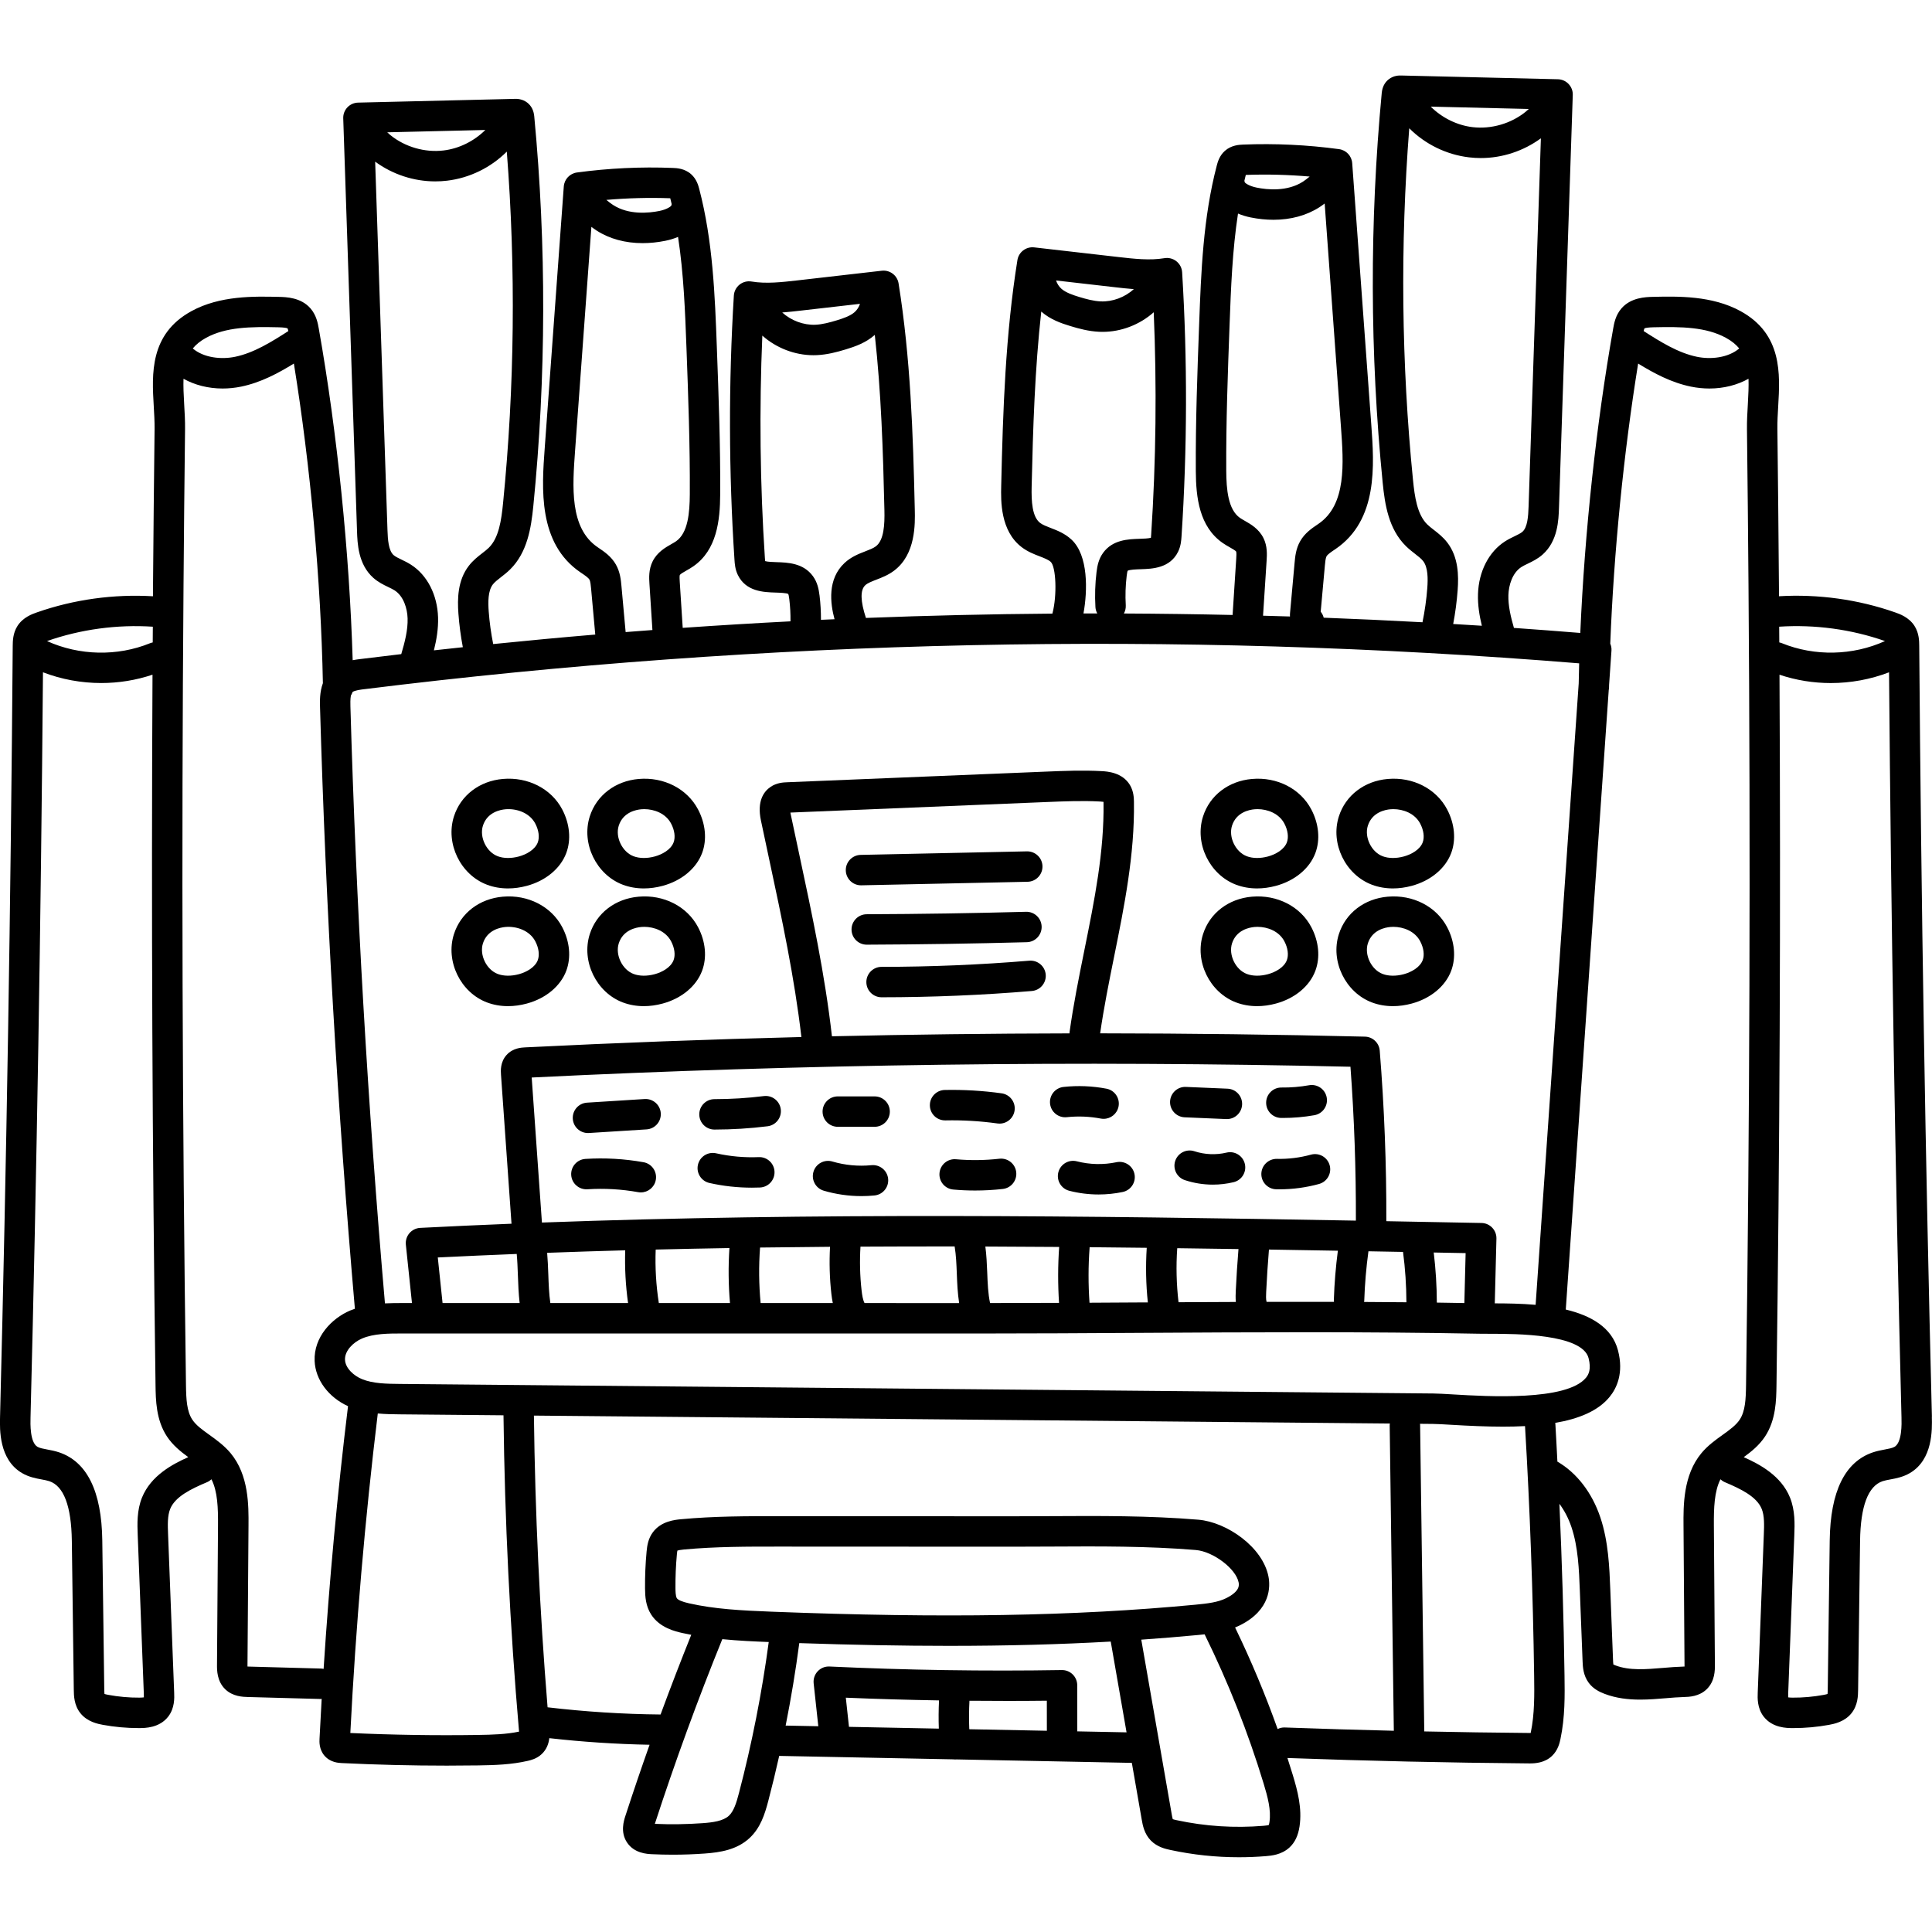 <svg height="512pt" viewBox="0 -20 512.002 512" width="512pt" xmlns="http://www.w3.org/2000/svg"><path d="m228.258 214.617 44.066-.938c2.227-.047 3.992-1.891 3.945-4.117s-1.895-3.98-4.117-3.945l-44.066.938c-2.223.047-3.992 1.891-3.941 4.117.047 2.195 1.84 3.945 4.027 3.945zm0 0"/><path d="m229.715 230.348c14.066-.055 28.336-.277 42.41-.656 2.227-.059 3.98-1.914 3.922-4.137-.059-2.227-1.906-3.98-4.137-3.922-14.016.379-28.223.598-42.227.652-2.227.008-4.023 1.82-4.016 4.047.008 2.219 1.809 4.016 4.031 4.016zm0 0"/><path d="m272.773 234.594c-12.961 1.078-26.133 1.629-39.148 1.633-2.227 0-4.031 1.805-4.031 4.031 0 2.227 1.805 4.031 4.031 4.031 13.242-.004 26.637-.562 39.82-1.664 2.219-.184 3.867-2.133 3.684-4.352-.188-2.215-2.137-3.863-4.355-3.68zm0 0"/><path d="m129.082 214.469c1.73.648 3.602.973 5.543.973 1.625 0 3.301-.227 4.992-.684 5.012-1.352 8.922-4.602 10.449-8.688 1.324-3.531.934-7.746-1.07-11.559-2.883-5.492-9.066-8.66-15.738-8.082-6.207.543-11.168 4.344-12.957 9.922-2.297 7.176 1.723 15.473 8.781 18.117zm-1.102-15.656c1.141-3.555 4.559-4.223 5.977-4.348 2.812-.25 6.344.836 7.902 3.797.922 1.758 1.168 3.621.66 4.98-.734 1.953-3.066 3.211-5.004 3.734-2.047.551-4.035.531-5.605-.059-2.996-1.121-4.902-5.062-3.93-8.105zm0 0"/><path d="m165.074 214.469c1.734.648 3.602.973 5.547.973 1.625 0 3.301-.227 4.992-.684 5.012-1.352 8.918-4.602 10.449-8.684 1.324-3.535.934-7.746-1.07-11.562-2.887-5.488-9.066-8.66-15.742-8.078-6.203.539-11.168 4.34-12.953 9.918-2.297 7.176 1.723 15.473 8.777 18.117zm-1.098-15.656c1.137-3.555 4.559-4.223 5.977-4.348.254-.023.516-.035.777-.035 2.656 0 5.707 1.137 7.121 3.832.926 1.758 1.172 3.621.66 4.98-.73 1.953-3.062 3.207-5.004 3.734-2.043.551-4.035.531-5.602-.059-2.996-1.121-4.906-5.059-3.93-8.105zm0 0"/><path d="m133.258 217.629c-6.207.539-11.168 4.34-12.957 9.922-2.297 7.172 1.723 15.469 8.777 18.113 1.734.648 3.602.977 5.547.977 1.625 0 3.301-.23 4.992-.688 5.016-1.352 8.922-4.602 10.453-8.684 1.32-3.531.93-7.746-1.074-11.562-2.883-5.488-9.059-8.664-15.738-8.078zm9.262 16.812c-.73 1.953-3.066 3.207-5.004 3.73-2.043.551-4.035.531-5.605-.059-2.996-1.121-4.902-5.059-3.93-8.105 1.141-3.555 4.559-4.223 5.977-4.348 2.805-.246 6.344.832 7.902 3.797.922 1.758 1.168 3.621.66 4.984zm0 0"/><path d="m169.25 217.629c-6.203.539-11.164 4.34-12.953 9.922-2.297 7.172 1.723 15.469 8.777 18.113 1.734.648 3.602.977 5.547.977 1.625 0 3.301-.23 4.992-.688 5.012-1.352 8.922-4.598 10.449-8.684 1.324-3.531.934-7.746-1.07-11.562-2.887-5.488-9.066-8.664-15.742-8.078zm9.262 16.812c-.73 1.953-3.062 3.207-5.004 3.73-2.043.551-4.035.531-5.602-.059-2.996-1.121-4.902-5.059-3.93-8.105 1.137-3.555 4.559-4.223 5.977-4.348.254-.023.516-.035.781-.035 2.652 0 5.703 1.141 7.117 3.832.926 1.758 1.172 3.621.66 4.984zm0 0"/><path d="m327.598 214.469c1.734.648 3.602.973 5.543.973 1.625 0 3.301-.227 4.992-.684 5.016-1.352 8.922-4.602 10.453-8.684 1.324-3.531.934-7.746-1.074-11.562-2.883-5.488-9.062-8.668-15.738-8.078-6.207.539-11.168 4.34-12.953 9.922-2.297 7.172 1.723 15.469 8.777 18.113zm-1.098-15.656c1.137-3.555 4.555-4.223 5.973-4.348.254-.023.52-.035.781-.035 2.656 0 5.707 1.137 7.121 3.832.926 1.758 1.172 3.621.66 4.98-.73 1.953-3.062 3.211-5.004 3.734-2.043.551-4.035.531-5.605-.059-2.992-1.121-4.902-5.059-3.926-8.105zm0 0"/><path d="m363.594 214.469c1.73.648 3.598.973 5.543.973 1.625 0 3.301-.227 4.992-.684 5.012-1.352 8.922-4.602 10.453-8.684 1.32-3.531.93-7.746-1.074-11.562-2.883-5.488-9.066-8.668-15.742-8.078-6.203.539-11.164 4.34-12.953 9.922-2.297 7.172 1.723 15.469 8.781 18.113zm-1.098-15.656c1.137-3.555 4.555-4.223 5.973-4.348.254-.023.516-.035.781-.035 2.656 0 5.707 1.137 7.121 3.832.922 1.758 1.172 3.621.66 4.98-.73 1.953-3.066 3.211-5.004 3.734-2.047.551-4.035.531-5.605-.059-2.996-1.121-4.902-5.059-3.926-8.105zm0 0"/><path d="m331.773 217.629c-6.203.539-11.168 4.344-12.953 9.922-2.297 7.172 1.723 15.469 8.777 18.113 1.734.648 3.602.977 5.543.977 1.625 0 3.305-.23 4.992-.688 5.016-1.352 8.922-4.598 10.453-8.684 1.324-3.531.934-7.746-1.07-11.562-2.887-5.488-9.062-8.656-15.742-8.078zm9.262 16.812c-.73 1.953-3.062 3.207-5.004 3.73-2.043.551-4.035.531-5.605-.059-2.992-1.121-4.902-5.059-3.926-8.105 1.137-3.555 4.555-4.223 5.973-4.348.254-.023.52-.035.781-.035 2.656 0 5.707 1.141 7.121 3.832.926 1.758 1.172 3.621.66 4.984zm0 0"/><path d="m367.77 217.629c-6.207.539-11.168 4.344-12.953 9.922-2.301 7.172 1.723 15.469 8.773 18.113 1.734.648 3.602.977 5.547.977 1.625 0 3.301-.23 4.992-.688 5.012-1.352 8.922-4.598 10.453-8.684 1.32-3.531.93-7.746-1.074-11.562-2.883-5.488-9.059-8.656-15.738-8.078zm9.262 16.812c-.73 1.953-3.066 3.207-5.004 3.73-2.047.551-4.035.531-5.605-.059-2.992-1.121-4.902-5.059-3.926-8.105 1.137-3.555 4.555-4.223 5.973-4.348.254-.023.52-.035.781-.035 2.656 0 5.707 1.141 7.121 3.832.922 1.758 1.172 3.621.66 4.984zm0 0"/><path d="m511.977 355.457c-1.719-67.777-2.848-136.508-3.359-204.277-.008-1.266-.023-3.387-1.262-5.32-1.473-2.293-3.945-3.16-5.133-3.574-9.797-3.438-20.391-4.887-30.77-4.277-.008-1-.012-2.008-.02-3.008-.105-13.758-.242-27.676-.406-41.355-.023-1.93.094-3.91.215-6.008.504-8.508 1.125-19.102-9.977-25.184-7.578-4.152-16.629-3.938-23.23-3.785-1.895.047-5.832.141-8.359 3.09-1.547 1.805-1.926 3.934-2.172 5.344-4.492 25.355-7.562 54.02-8.711 80.633-5.859-.477-11.719-.922-17.586-1.332-.844-2.93-1.555-5.898-1.465-8.73.082-2.566 1.031-5.863 3.461-7.418.453-.293 1.039-.574 1.66-.871 1.25-.602 2.66-1.281 3.973-2.449 4.016-3.582 4.203-9.105 4.312-12.41l3.652-109.363c.039-1.074-.359-2.117-1.098-2.898-.738-.785-1.758-1.238-2.832-1.266l-41.539-.992c-.488-.012-1.977-.047-3.316 1.012-1.07.84-1.688 2.055-1.84 3.613-3.242 34.289-3.156 69.051.254 103.32.574 5.75 1.566 12.262 6.16 16.777.805.793 1.656 1.453 2.406 2.039.855.664 1.664 1.289 2.152 1.918 1.316 1.699 1.281 4.711 1.102 7.145-.227 3.043-.664 6.086-1.277 9.074-8.719-.473-17.445-.883-26.176-1.211-.152-.598-.426-1.137-.797-1.586l1.109-12.266c.078-.867.18-1.953.453-2.434.289-.508 1.207-1.125 2.09-1.723l.258-.172c11.34-7.695 10.273-22.305 9.496-32.973l-5.055-69.312c-.137-1.902-1.59-3.445-3.477-3.703-8.398-1.141-16.949-1.547-25.414-1.211-1.012.043-3.125.125-4.855 1.668-1.465 1.297-1.914 3.02-2.133 3.848-3.637 13.871-4.168 28.188-4.684 42.09-.473 12.738-.961 25.91-.883 38.914.039 6.996.914 14.73 7.098 19.039.645.453 1.305.828 1.883 1.156.582.332 1.555.883 1.711 1.137.121.301.055 1.34.023 1.836l-.969 14.973c-9.602-.215-19.203-.348-28.809-.391.355-.641.543-1.379.5-2.164-.152-2.605-.07-5.238.246-7.832.113-.922.211-1.246.238-1.312.438-.332 2.395-.395 3.441-.426 3.105-.102 7.793-.25 9.949-4.652.734-1.5.836-3.016.902-4.02 1.527-23.23 1.582-46.793.164-70.031-.07-1.141-.621-2.199-1.516-2.91s-2.051-1.008-3.18-.82c-3.852.652-8.074.168-12.156-.301l-22.363-2.562c-2.137-.238-4.098 1.238-4.438 3.367-3.164 19.766-3.836 39.609-4.297 59.898-.086 3.855-.27 11.875 5.465 16.211 1.562 1.18 3.238 1.828 4.719 2.398 1.199.465 2.328.902 2.945 1.477 1.379 1.289 1.734 8.789.438 13.707-16.477.125-32.949.508-49.414 1.145-1.469-4.465-1.543-7.395-.18-8.664.613-.578 1.746-1.012 2.941-1.477 1.48-.57 3.16-1.219 4.719-2.402 5.734-4.332 5.555-12.352 5.465-16.207-.457-20.285-1.133-40.133-4.293-59.898-.34-2.129-2.297-3.609-4.441-3.367l-22.363 2.562c-4.082.465-8.301.949-12.156.301-1.129-.191-2.285.105-3.18.816-.895.715-1.445 1.773-1.516 2.914-1.418 23.238-1.359 46.801.168 70.031.066 1.004.164 2.52.898 4.02 2.156 4.402 6.844 4.551 9.949 4.648 1.051.035 3.004.098 3.406.383.062.113.16.438.273 1.359.238 1.949.344 3.918.316 5.883-9.523.488-19.043 1.066-28.559 1.727l-.785-12.195c-.031-.5-.098-1.539.016-1.824.164-.266 1.137-.82 1.715-1.148.582-.332 1.238-.703 1.887-1.156 6.184-4.309 7.059-12.043 7.098-19.039.074-13.027-.414-26.215-.887-38.969-.512-13.848-1.043-28.164-4.68-42.035-.219-.828-.672-2.551-2.133-3.852-1.734-1.543-3.844-1.625-4.855-1.664-8.469-.34-17.02.07-25.414 1.207-1.891.258-3.34 1.805-3.48 3.703l-5.051 69.312c-.781 10.668-1.848 25.281 9.496 32.973l.258.172c.883.598 1.797 1.215 2.09 1.727.273.477.371 1.562.449 2.434l1.102 12.133c-9.023.758-18.043 1.602-27.051 2.516-.57-2.855-.973-5.758-1.188-8.66-.18-2.434-.215-5.449 1.102-7.148.488-.625 1.293-1.254 2.148-1.918.754-.582 1.605-1.246 2.41-2.035 4.59-4.52 5.586-11.031 6.16-16.777 3.41-34.273 3.496-69.031.25-103.324-.145-1.555-.766-2.77-1.832-3.609-1.348-1.059-2.832-1.023-3.324-1.012l-41.531.992c-1.078.027-2.098.48-2.836 1.262-.738.785-1.137 1.828-1.098 2.906l3.652 109.363c.109 3.301.297 8.824 4.312 12.406 1.312 1.168 2.727 1.848 3.973 2.449.621.297 1.207.578 1.664.871 2.426 1.555 3.379 4.852 3.457 7.422.098 3.07-.742 6.305-1.68 9.477-3.637.426-7.277.863-10.91 1.316-.566.07-1.238.16-1.965.297-.863-28.582-4.078-60.184-8.977-87.848-.25-1.41-.625-3.543-2.172-5.344-2.531-2.953-6.469-3.043-8.363-3.09-6.605-.152-15.652-.367-23.23 3.785-11.102 6.082-10.477 16.676-9.977 25.184.125 2.098.238 4.078.219 6.008-.164 13.68-.301 27.598-.41 41.355-.008 1.004-.012 2.008-.016 3.008-10.379-.613-20.977.84-30.773 4.277-1.188.414-3.656 1.281-5.129 3.578-1.238 1.93-1.254 4.051-1.266 5.316-.508 67.77-1.637 136.5-3.359 204.281-.086 3.383-.285 11.312 5.809 14.902 1.793 1.059 3.688 1.414 5.211 1.695.754.141 1.469.277 2.035.465 3.836 1.289 5.844 6.609 5.969 15.812l.52 39.508c.02 1.516.055 4.051 1.773 6.191 1.855 2.305 4.699 2.828 5.914 3.055 3.121.574 6.305.863 9.48.863h.254c1.445-.008 5.277-.023 7.613-3.055 1.727-2.242 1.625-4.938 1.566-6.387l-1.617-41.992c-.09-2.363-.184-4.805.566-6.652 1.336-3.285 5.566-5.305 9.785-7.09.441-.188.816-.453 1.148-.758 1.641 3.234 1.773 7.629 1.738 12.234l-.266 36.91c-.012 1.41-.031 4.352 2.172 6.492 2.016 1.957 4.703 2.027 5.996 2.066l19.148.52c.039.004.074.004.113.004.105 0 .203-.023.309-.031-.207 3.531-.398 7.062-.57 10.586-.039.762-.137 2.789 1.312 4.473 1.555 1.805 3.727 1.91 4.547 1.953 9.238.453 18.582.68 27.875.68 2.773 0 5.543-.02 8.301-.059 4.48-.066 8.855-.211 13.164-1.207.762-.176 2.344-.539 3.668-1.781 1.371-1.281 1.871-2.859 2.027-4.234 8.805.996 17.715 1.582 26.574 1.75-2.223 6.262-4.359 12.547-6.402 18.828-.418 1.285-1.395 4.293.402 7.035 1.914 2.922 5.355 3.082 6.648 3.141 1.824.086 3.652.129 5.488.129 2.824 0 5.656-.102 8.461-.305 4.191-.301 8.527-1.004 11.859-4.07 2.938-2.707 4.082-6.363 5.004-9.875 1.035-3.945 1.996-7.93 2.891-11.93l46.172.914c.129.012.258.035.391.035.113 0 .234-.004.352-.012.012-.004.023-.008.035-.008l46.504.918 2.625 15.062c.242 1.395.648 3.723 2.422 5.535 1.715 1.742 3.949 2.223 5.152 2.48 5.98 1.289 12.066 1.934 18.168 1.934 2.395 0 4.793-.098 7.188-.297 1.434-.121 4.098-.344 6.199-2.27 1.445-1.324 2.324-3.156 2.688-5.609.711-4.805-.512-9.422-1.824-13.734-.445-1.469-.914-2.93-1.383-4.391 21.184.773 42.664 1.258 63.859 1.43.109.004.227.004.355.004 1.43 0 3.941-.129 5.883-1.969 1.629-1.539 2.055-3.543 2.258-4.508 1.227-5.789 1.148-11.617 1.074-16.758-.207-15.117-.672-30.367-1.355-45.562 1.312 1.754 2.41 3.832 3.199 6.188 1.766 5.266 1.996 11.18 2.219 16.895l.727 18.684c.055 1.391.145 3.711 1.66 5.715 1.211 1.602 2.855 2.375 4.152 2.871 3.109 1.188 6.324 1.535 9.453 1.535 2.316 0 4.586-.188 6.734-.367 1.711-.145 3.332-.281 4.895-.32 1.293-.035 3.98-.109 5.992-2.066 2.207-2.141 2.188-5.078 2.176-6.492l-.27-36.91c-.031-4.605.102-9 1.742-12.234.332.305.707.57 1.145.758 4.219 1.785 8.453 3.805 9.789 7.09.75 1.844.656 4.289.566 6.652l-1.617 41.992c-.059 1.449-.16 4.145 1.566 6.387 2.336 3.031 6.168 3.047 7.613 3.055h.254c3.172 0 6.363-.289 9.48-.863 1.215-.227 4.059-.75 5.914-3.055 1.719-2.141 1.754-4.676 1.773-6.191l.52-39.508c.125-9.203 2.133-14.523 5.969-15.812.566-.188 1.277-.324 2.035-.465 1.52-.281 3.418-.637 5.211-1.695 6.09-3.594 5.891-11.523 5.805-14.91zm-12.434-205.57c-8.543 3.867-18.609 4.105-27.316.566-.227-.094-.461-.156-.695-.207-.008-1.387-.02-2.777-.027-4.168 9.445-.617 19.113.68 28.039 3.809zm-61.32-83.156c7.383-.176 13.918-.082 19.168 2.797 1.516.828 2.656 1.758 3.523 2.816-2.938 2.5-7.559 2.961-11.191 2.211-4.988-1.027-9.637-3.938-14.133-6.82.062-.281.133-.559.203-.707.238-.121.859-.262 2.43-.297zm-33.074-57.855c-.27.242-.535.496-.809.719-3.867 3.152-9.137 4.684-14.09 4.098-4.137-.492-8.125-2.484-11.094-5.438zm-21.633 114.863c-1.105-1.43-2.418-2.449-3.574-3.344-.633-.492-1.23-.957-1.699-1.418-2.672-2.629-3.336-7.285-3.789-11.828-3.074-30.883-3.402-62.172-.988-93.156 4.238 4.234 9.844 6.992 15.836 7.703 1.039.125 2.082.188 3.121.188 5.703 0 11.316-1.852 15.93-5.234l-3.262 97.605c-.086 2.602-.293 5.477-1.621 6.66-.461.41-1.258.793-2.098 1.199-.773.371-1.652.793-2.523 1.352-4.297 2.758-6.977 7.973-7.164 13.953-.094 2.922.375 5.742 1.023 8.41-2.531-.164-5.066-.312-7.598-.465.562-2.953.957-5.949 1.18-8.941.289-3.875.23-8.816-2.773-12.684zm-36.438-96.953c-.602.504-1.191.969-1.781 1.352-4.168 2.688-9.48 2.145-12.273 1.578-1.926-.391-3.031-1.156-3.164-1.441-.016-.133-.055-.258-.082-.387.121-.512.238-1.023.371-1.531 5.633-.211 11.301-.051 16.93.43zm-12.262 95.781c-1.219-2.434-3.367-3.656-4.938-4.551-.473-.27-.918-.523-1.266-.762-3.16-2.203-3.613-7.539-3.645-12.473-.074-12.832.41-25.914.879-38.625.363-9.781.738-19.805 2.238-29.562 1.012.43 2.125.777 3.34 1.023 2.066.418 4.094.625 6.051.625 4.582 0 8.785-1.133 12.191-3.332.488-.316.941-.645 1.383-.98l4.301 59 .016.195c.703 9.668 1.504 20.633-5.984 25.711l-.242.164c-1.492 1.008-3.352 2.266-4.574 4.402-1.148 2.004-1.344 4.145-1.484 5.707l-1.211 13.355c-.02.191-.035.516-.016.91-2.379-.074-4.758-.141-7.137-.207l.949-14.652c.094-1.496.242-3.766-.852-5.949zm-34.336-65.945c-2.367 2.145-5.621 3.391-8.801 3.25-1.883-.086-3.848-.621-5.691-1.18-1.648-.504-3.504-1.125-4.68-2.148-.66-.578-1.16-1.367-1.438-2.215l15.648 1.793c1.586.184 3.25.367 4.961.5zm-16.512 66.387c-1.758-1.641-3.766-2.418-5.539-3.102-1.082-.418-2.105-.812-2.766-1.312-2.152-1.629-2.352-5.766-2.266-9.598.355-15.73.855-31.184 2.547-46.438.02.016.039.039.059.055 2.375 2.074 5.188 3.043 7.637 3.789 2.344.715 4.898 1.395 7.668 1.523.293.012.59.02.883.02 4.965 0 9.859-1.91 13.559-5.195.828 19.602.609 39.363-.676 58.895-.016.238-.039.641-.07.867-.609.195-2.074.242-2.988.273-3.012.094-7.137.227-9.672 3.707-1.191 1.633-1.547 3.422-1.754 5.113-.375 3.07-.473 6.195-.293 9.281.035.609.215 1.172.488 1.676-1.219 0-2.438.004-3.656.008 1.109-6.047 1.305-15.395-3.16-19.562zm-71.715-60.699 15.652-1.793c-.281.848-.781 1.637-1.441 2.215-1.172 1.023-3.031 1.645-4.68 2.148-1.844.559-3.809 1.094-5.688 1.18-3.172.129-6.434-1.109-8.801-3.25 1.707-.133 3.371-.32 4.957-.5zm4.93 75.484c-.207-1.691-.562-3.48-1.754-5.113-2.539-3.48-6.66-3.613-9.672-3.707-.91-.031-2.367-.078-2.98-.273-.035-.25-.062-.637-.078-.867-1.285-19.531-1.504-39.293-.676-58.895 3.699 3.285 8.594 5.195 13.559 5.195.293 0 .59-.008.883-.02 2.77-.129 5.324-.809 7.672-1.523 2.449-.746 5.258-1.715 7.633-3.789.02-.016.039-.039.059-.055 1.691 15.254 2.191 30.703 2.547 46.438.09 3.832-.113 7.969-2.266 9.594-.66.5-1.684.895-2.766 1.316-1.77.684-3.781 1.461-5.535 3.098-4.582 4.277-3.789 10.695-2.652 14.91-1.199.051-2.398.102-3.598.156.008-2.16-.113-4.324-.375-6.465zm-39.559-105.254c.133.512.25 1.027.375 1.539-.027.121-.066.238-.078.363-.137.305-1.246 1.07-3.172 1.461-2.797.566-8.105 1.109-12.273-1.582-.594-.379-1.184-.844-1.785-1.348 5.633-.484 11.301-.641 16.934-.434zm-12.934 102.762c-.141-1.566-.336-3.707-1.48-5.711-1.223-2.137-3.086-3.395-4.578-4.402l-.242-.164c-7.488-5.082-6.688-16.043-5.98-25.715l4.312-59.191c.441.332.895.664 1.383.98 3.406 2.199 7.609 3.332 12.191 3.332 1.961 0 3.988-.207 6.051-.625 1.215-.246 2.328-.594 3.34-1.027 1.5 9.762 1.875 19.785 2.238 29.566.469 12.672.953 25.773.879 38.629-.027 4.93-.48 10.266-3.641 12.469-.348.242-.793.492-1.266.762-1.57.895-3.723 2.117-4.938 4.547-1.094 2.191-.949 4.457-.852 5.957l.789 12.254c-2.367.18-4.734.355-7.098.543zm-36.074-120.859c-2.969 2.953-6.957 4.945-11.094 5.434-4.953.594-10.223-.941-14.09-4.094-.273-.223-.539-.477-.809-.719zm-19.695 115.211c-.867-.559-1.746-.98-2.52-1.352-.84-.406-1.637-.789-2.098-1.199-1.332-1.184-1.535-4.059-1.621-6.66l-3.262-97.605c4.613 3.383 10.227 5.23 15.926 5.23 1.043 0 2.086-.059 3.125-.184 5.992-.711 11.594-3.469 15.836-7.703 2.414 30.973 2.082 62.266-.992 93.156-.449 4.543-1.113 9.199-3.785 11.828-.469.461-1.066.926-1.699 1.414-1.156.898-2.469 1.914-3.578 3.348-3 3.867-3.055 8.809-2.77 12.684.219 2.98.613 5.961 1.172 8.906-2.559.27-5.113.547-7.668.832.688-2.766 1.195-5.699 1.102-8.742-.188-5.98-2.867-11.199-7.168-13.953zm-12.488 33c106.633-13.266 214.957-15.574 322.062-6.863-.051 1.789-.09 3.562-.121 5.324l-11.418 164.68c-3.883-.344-7.676-.383-10.824-.391l.438-17.168c.027-1.07-.375-2.113-1.117-2.887-.742-.777-1.762-1.227-2.836-1.246-8.379-.16-16.797-.32-25.227-.477.051-15.027-.535-30.227-1.746-45.199-.168-2.059-1.859-3.656-3.922-3.707-23.312-.566-46.727-.855-70.172-.875.977-6.789 2.359-13.688 3.711-20.367 2.68-13.273 5.453-26.996 5.246-40.945-.016-.969-.043-2.781-1.051-4.477-2.02-3.398-6.121-3.621-7.469-3.695-5.035-.277-10.051-.07-14.898.129l-68.457 2.816c-1.047.043-2.793.113-4.434 1.234-1.762 1.199-3.633 3.715-2.547 8.883.738 3.523 1.492 7.047 2.246 10.566 3.285 15.309 6.648 31.098 8.48 46.832-24.469.621-48.895 1.531-73.203 2.746-.969.047-3.246.16-4.914 1.996-1.727 1.902-1.562 4.254-1.492 5.258l2.785 39.48c-8.074.328-16.145.684-24.199 1.102-1.105.059-2.137.566-2.855 1.41-.715.84-1.059 1.938-.945 3.039l1.621 15.473h-2.52c-1.488 0-3.047.004-4.641.086-4.555-52.43-7.641-105.648-9.152-158.23-.016-.605-.051-1.918.125-2.844.188-.289.328-.609.441-.945.57-.43 2.195-.637 3.004-.738zm288.762 186.887c-2.262-.133-4.047-.238-5.367-.254l-273.805-2.531c-3.508-.035-7.137-.066-10.105-1.281-2.09-.859-4.387-2.828-4.488-5.133-.098-2.383 2.188-4.629 4.496-5.617 3.141-1.34 7-1.34 10.734-1.34l152.32.008h.121c14.43 0 29.102-.086 43.293-.172 29.387-.168 59.77-.348 89.594.227.859.016 1.879.02 3.02.02 6.648.004 24.301.016 25.977 6.43.777 2.984-.008 4.395-.668 5.199-5.109 6.227-26.141 4.977-35.121 4.445zm-269.176-36.301c6.965-.348 13.941-.648 20.918-.93.168 1.82.238 3.684.309 5.629.086 2.422.176 4.891.469 7.383h-20.43zm24.887-47.688c71.957-3.559 144.93-4.516 216.98-2.855 1.004 13.535 1.48 27.227 1.438 40.781-71.105-1.293-143.707-2.133-215.707.508zm142.535-12.012c-.016.105-.008.211-.012.316-20.98.039-41.98.293-62.957.77-1.855-16.359-5.316-32.594-8.688-48.328-.754-3.512-1.508-7.02-2.242-10.531-.035-.156-.059-.297-.082-.426l67.961-2.797c4.66-.191 9.477-.391 14.125-.133.391.02.684.051.895.086 0 .062.004.117.004.156.191 13.082-2.371 25.781-5.09 39.227-1.426 7.062-2.898 14.367-3.914 21.66zm104.629 71.781c-2.43-.043-4.859-.086-7.293-.121-.016-4.43-.289-8.879-.824-13.273 2.816.051 5.641.105 8.453.16zm-16.254-13.551c.59 4.41.879 8.891.898 13.344-3.738-.035-7.477-.062-11.215-.082.012-.113.039-.219.043-.336.145-4.363.516-8.77 1.109-13.094 3.055.055 6.117.113 9.164.168zm-225.969 13.555c-.355-2.445-.449-5.004-.543-7.672-.066-1.848-.145-3.738-.305-5.645 6.891-.25 13.789-.477 20.688-.664-.148 4.668.105 9.352.758 13.98zm28.75 0c-.73-4.684-1.012-9.441-.832-14.18 6.512-.156 13.023-.289 19.539-.398-.32 4.852-.27 9.738.148 14.578zm26.977 0c-.465-4.883-.516-9.816-.152-14.715 6.18-.082 12.363-.145 18.543-.195-.223 4.16-.113 8.359.359 12.488.09.801.211 1.613.375 2.422zm27.535 0c-.434-.824-.633-2.074-.777-3.332-.438-3.848-.535-7.754-.297-11.621 8.32-.043 16.641-.066 24.957-.055.004.02 0 .039.004.059.379 2.27.473 4.652.57 7.168.098 2.559.207 5.168.617 7.785zm33.266-.004c-.535-2.512-.641-5.242-.75-8.09-.09-2.242-.191-4.555-.496-6.887 6.527.023 13.047.059 19.562.109-.352 4.922-.355 9.895-.035 14.82-6.094.027-12.203.043-18.281.047zm26.355-.086c-.336-4.832-.34-9.715.023-14.543.004-.059-.004-.113-.004-.172 5.055.047 10.105.098 15.148.16-.309 4.816-.215 9.668.293 14.469-.609.004-1.23.008-1.844.008-4.496.027-9.047.055-13.617.078zm23.594-.133c-.555-4.746-.68-9.551-.344-14.316 5.414.07 10.824.148 16.23.23-.297 3.641-.539 7.32-.711 10.957-.043.852-.086 1.914.012 3.059-5.082.02-10.148.043-15.188.07zm23.332-.098c-.199-.672-.145-1.84-.105-2.645.18-3.723.426-7.496.734-11.215 6.098.098 12.188.203 18.262.309-.559 4.297-.922 8.656-1.062 12.98-.008.195.02.383.039.57-5.965-.016-11.926-.016-17.867 0zm-281.047-255.48c5.254-2.875 11.789-2.965 19.168-2.793 1.574.035 2.195.176 2.434.297.07.152.141.426.203.707-4.496 2.883-9.148 5.793-14.133 6.82-3.637.75-8.258.289-11.195-2.211.871-1.059 2.012-1.992 3.523-2.82zm-14.109 76.555c-.008 1.391-.02 2.781-.027 4.172-.234.047-.469.109-.699.203-8.699 3.539-18.77 3.305-27.312-.566 8.926-3.129 18.59-4.426 28.039-3.809zm-2.852 230.746c-1.406 3.457-1.266 7.086-1.152 10.004l1.617 41.992c.008.207.023.648.012.996-.238.035-.609.07-1.176.074-2.746.02-5.527-.234-8.234-.734-.531-.098-.844-.18-1.027-.242-.047-.363-.055-.93-.059-1.18l-.523-39.508c-.172-12.996-4.027-20.848-11.461-23.348-1.102-.367-2.176-.57-3.121-.746-1.043-.195-2.023-.379-2.598-.715-2.008-1.184-1.883-6.129-1.84-7.754 1.66-65.523 2.766-131.926 3.301-197.504 4.918 1.887 10.176 2.848 15.438 2.848 4.605 0 9.211-.738 13.59-2.211-.328 62.621-.062 125.848.801 188.301.055 3.875.129 9.184 3.016 13.562 1.566 2.371 3.672 4.047 5.66 5.496-4.246 1.887-9.898 4.922-12.242 10.668zm48.109 45.449c-.227-.047-.457-.082-.695-.09l-19.152-.523c-.07 0-.188-.004-.32-.012-.004-.125-.004-.27-.004-.426l.27-36.91c.039-5.332.098-13.387-4.734-19.199-1.695-2.035-3.781-3.531-5.617-4.852-1.828-1.309-3.555-2.543-4.539-4.039-1.473-2.23-1.633-5.367-1.684-9.234-.977-70.316-1.191-141.617-.648-211.926.105-13.746.242-27.652.406-41.324.027-2.215-.105-4.43-.23-6.574-.152-2.555-.25-4.801-.18-6.793 3 1.676 6.586 2.586 10.359 2.586 1.617 0 3.266-.164 4.922-.504 5.191-1.07 9.801-3.543 13.969-6.113 4.406 27.285 7.172 57.641 7.688 84.707-.871 2.359-.801 4.816-.758 6.367 1.523 52.977 4.637 106.598 9.238 159.418-.426.148-.855.297-1.281.477-4.867 2.078-9.66 7.02-9.387 13.375.211 4.969 3.664 9.594 8.848 11.965-2.809 23.031-4.969 46.371-6.469 69.625zm40.852 17.508c-11.203.168-22.555-.008-33.77-.52 1.438-28.191 3.883-56.66 7.277-84.676 2.008.184 3.977.211 5.832.23l27.48.254c.332 27.832 1.711 55.984 4.113 83.695.004.047.008.09.012.133-3.387.715-6.973.824-10.945.883zm69.211 15.434c-.645 2.453-1.332 4.758-2.664 5.984-1.512 1.395-4.246 1.766-6.977 1.961-4.191.301-8.441.363-12.641.18 5.359-16.457 11.371-32.922 17.879-48.945 4.355.426 8.562.613 12.305.758-1.805 13.461-4.457 26.934-7.902 40.062zm129.172-51.703c-2.223 1.109-4.918 1.438-8.211 1.75-32.066 3.043-66.68 3.617-112.227 1.852-8.258-.32-15.113-.684-21.922-2.211-1.852-.414-2.949-.879-3.27-1.375-.34-.527-.352-1.965-.359-2.656-.023-2.969.102-5.973.375-8.926.02-.195.066-.711.133-1.02.238-.086.73-.199 1.746-.293 8.352-.781 16.973-.777 25.344-.77l61.625.027c3.379-.004 6.781-.02 10.184-.035 12.688-.074 25.809-.145 38.492.914 4.602.383 10.648 4.957 11.344 8.582.121.633.445 2.309-3.254 4.16zm-100.84 26.391c8.203.348 16.449.582 24.699.719-.121 2.488-.141 4.984-.051 7.48l-23.812-.473zm32.766.812c6.844.062 13.688.07 20.504-.012l.008 7.965-20.559-.406c-.105-2.516-.086-5.039.047-7.547zm28.574 8.113-.012-12.219c0-1.082-.438-2.117-1.207-2.875-.77-.754-1.801-1.172-2.891-1.152-20.43.336-41.145.02-61.555-.941-1.184-.055-2.32.406-3.125 1.266-.809.855-1.199 2.023-1.074 3.195l1.23 11.367-8.652-.172c1.441-7.254 2.652-14.555 3.613-21.855 14.172.48 27.293.727 39.625.727 15.348 0 29.477-.379 42.914-1.137l4.191 24.055zm50.934 24.004c-.062.438-.137.691-.188.82-.199.062-.602.137-1.391.203-7.699.641-15.438.141-22.992-1.484-.5-.105-.852-.199-1.055-.273-.109-.328-.219-.949-.27-1.242l-8.078-46.332c5.109-.355 10.129-.766 15.09-1.238.543-.051 1.113-.105 1.695-.172 6.254 12.691 11.516 25.977 15.629 39.508 1.086 3.582 2.027 7.059 1.559 10.211zm-9.113-51.535c.43-.176.859-.363 1.281-.574 8.277-4.137 8.051-10.395 7.57-12.895-1.516-7.875-11.066-14.465-18.59-15.094-13.043-1.09-26.344-1.012-39.211-.941-3.387.02-6.758.031-10.133.035l-61.652-.027c-8.535-.012-17.34-.008-26.066.805-1.586.148-5.301.492-7.488 3.449-1.258 1.695-1.523 3.547-1.672 5.145-.301 3.227-.438 6.5-.41 9.742.02 2.156.16 4.652 1.637 6.949 2.273 3.531 6.488 4.477 8.289 4.879.77.176 1.547.324 2.324.469-2.805 6.973-5.523 14.023-8.133 21.117-9.969-.09-20.031-.734-29.945-1.906-2.09-25.641-3.312-51.602-3.621-77.305l226.832 2.102c-.016.152-.043.301-.043.457l1.098 80.965c-9.656-.23-19.301-.516-28.883-.871-.691-.031-1.336.133-1.91.414-3.27-9.168-7.039-18.172-11.273-26.914zm78.352 27.871c-.004.031-.012.059-.016.082-.148.004-.324.008-.523.004-9.191-.074-18.434-.219-27.68-.41l-1.102-81.25c0-.094-.02-.184-.031-.273l3.441.031c1.121.008 2.902.117 4.965.238 4.5.266 9.121.484 13.617.484 1.973 0 3.914-.047 5.812-.145 1.301 21.969 2.113 44.266 2.418 66.27.066 4.715.141 10.066-.902 14.969zm45.219-74.055c-4.832 5.812-4.773 13.867-4.734 19.199l.266 36.906c.004.16.004.305 0 .43-.133.008-.254.012-.324.012-1.789.051-3.598.199-5.344.348-4.602.383-8.949.746-12.637-.664-.27-.105-.441-.184-.551-.238-.055-.324-.074-.867-.086-1.129l-.727-18.684c-.234-5.992-.5-12.781-2.629-19.145-2.211-6.602-6.293-11.863-11.391-14.809-.176-3.324-.336-6.656-.535-9.969-.004-.102-.031-.195-.047-.293 6.18-1.062 11.328-3.121 14.402-6.867 1.891-2.301 3.812-6.316 2.238-12.352-1.602-6.133-7.246-9.242-13.836-10.82l11.383-164.156c.043-.223.078-.453.082-.688.004-.238.012-.484.016-.723l.629-9.074c.043-.648-.082-1.266-.32-1.832.941-24.262 3.543-50.414 7.387-74.223 4.168 2.566 8.777 5.039 13.973 6.109 1.652.34 3.301.504 4.918.504 3.773 0 7.359-.91 10.359-2.586.07 1.996-.031 4.238-.18 6.793-.125 2.145-.258 4.363-.23 6.578.164 13.672.301 27.574.406 41.324.543 70.305.328 141.605-.648 211.922-.051 3.867-.211 7.004-1.684 9.234-.984 1.496-2.711 2.73-4.535 4.043-1.844 1.316-3.926 2.809-5.621 4.848zm51.191-1.695c-.574.34-1.555.523-2.598.715-.945.18-2.02.379-3.121.75-7.434 2.496-11.289 10.352-11.461 23.344l-.523 39.508c0 .25-.008.82-.059 1.184-.184.062-.496.145-1.027.242-2.707.496-5.477.75-8.234.73-.566-.004-.938-.035-1.172-.074-.016-.344.004-.785.008-.996l1.621-41.988c.109-2.918.25-6.551-1.156-10.004-2.34-5.746-7.996-8.785-12.242-10.668 1.988-1.449 4.094-3.125 5.656-5.496 2.891-4.379 2.965-9.688 3.02-13.562.863-62.453 1.129-125.68.797-188.301 4.383 1.473 8.984 2.211 13.594 2.211 5.262 0 10.516-.961 15.438-2.848.531 65.574 1.637 131.98 3.301 197.504.043 1.621.168 6.566-1.84 7.75zm0 0"/><path d="m170.836 271.254-15.27.961c-2.223.141-3.91 2.055-3.77 4.277.133 2.137 1.91 3.777 4.02 3.777.086 0 .172 0 .258-.008l15.27-.961c2.223-.141 3.91-2.055 3.77-4.277-.141-2.223-2.055-3.902-4.277-3.77zm0 0"/><path d="m170.539 288c-5.07-.906-10.254-1.203-15.398-.875-2.219.141-3.906 2.055-3.766 4.277s2.066 3.902 4.277 3.77c4.5-.289 9.031-.031 13.469.766.238.043.477.062.715.062 1.914 0 3.613-1.371 3.961-3.32.391-2.195-1.066-4.289-3.258-4.68zm0 0"/><path d="m202.414 270.473c-4.32.539-8.715.812-13.07.812-2.227.004-4.031 1.809-4.027 4.035 0 2.227 1.805 4.027 4.031 4.027h.004c4.684-.004 9.414-.297 14.059-.875 2.211-.273 3.777-2.289 3.504-4.496-.273-2.211-2.289-3.781-4.5-3.504zm0 0"/><path d="m201.059 286.648c-3.785.16-7.582-.184-11.285-1.012-2.172-.484-4.328.879-4.816 3.051-.484 2.172.879 4.328 3.055 4.816 3.688.828 7.457 1.242 11.238 1.242.715 0 1.43-.016 2.145-.043 2.227-.094 3.953-1.973 3.859-4.199-.09-2.223-1.977-3.953-4.195-3.855zm0 0"/><path d="m231.785 270.555h-9.762c-2.227 0-4.031 1.805-4.031 4.027 0 2.227 1.805 4.031 4.031 4.031h9.762c2.227 0 4.031-1.805 4.031-4.031 0-2.223-1.805-4.027-4.031-4.027zm0 0"/><path d="m230.953 288.785c-3.457.348-7.039.012-10.363-.973-2.137-.633-4.379.586-5.012 2.719s.586 4.379 2.719 5.012c3.219.953 6.621 1.438 10 1.438 1.16 0 2.316-.055 3.465-.172 2.215-.223 3.828-2.199 3.605-4.414-.223-2.215-2.207-3.824-4.414-3.609zm0 0"/><path d="m264.328 277.73c.188.023.375.039.562.039 1.98 0 3.707-1.461 3.988-3.477.309-2.203-1.23-4.242-3.438-4.551-4.977-.691-10.047-.992-15.07-.887-2.227.047-3.992 1.891-3.945 4.117.047 2.227 1.863 3.984 4.117 3.945 4.594-.098 9.23.176 13.785.812zm0 0"/><path d="m258.406 295.5c2.457 0 4.914-.137 7.352-.414 2.211-.25 3.801-2.246 3.551-4.461-.25-2.211-2.25-3.797-4.461-3.551-3.809.434-7.68.477-11.496.141-2.223-.199-4.176 1.438-4.375 3.656-.195 2.219 1.441 4.176 3.66 4.371 1.918.172 3.844.258 5.77.258zm0 0"/><path d="m282.711 276.066c3.004-.32 6.035-.199 9.008.367.254.047.504.07.754.07 1.898 0 3.59-1.348 3.957-3.285.414-2.188-1.023-4.297-3.211-4.707-3.746-.711-7.566-.867-11.355-.461-2.215.234-3.82 2.219-3.586 4.434.234 2.211 2.219 3.816 4.434 3.582zm0 0"/><path d="m285.383 287.762c-2.152-.555-4.352.746-4.91 2.898-.555 2.156.742 4.355 2.898 4.91 2.535.652 5.152.98 7.773.98 2.145 0 4.289-.219 6.387-.66 2.18-.457 3.574-2.594 3.117-4.773-.457-2.18-2.594-3.574-4.773-3.117-3.449.723-7.078.641-10.492-.238zm0 0"/><path d="m313.941 276.098 11.031.469c.059.004.117.004.172.004 2.148 0 3.934-1.695 4.027-3.859.094-2.227-1.633-4.105-3.859-4.199l-11.031-.469c-2.207-.105-4.105 1.629-4.199 3.855-.094 2.223 1.633 4.102 3.859 4.199zm0 0"/><path d="m325.043 285.453c-2.773.664-5.797.535-8.504-.359-2.117-.699-4.395.453-5.094 2.566-.695 2.113.453 4.395 2.566 5.09 2.402.793 4.902 1.191 7.406 1.191 1.844 0 3.688-.215 5.496-.648 2.168-.516 3.504-2.691 2.984-4.855-.516-2.164-2.691-3.504-4.855-2.984zm0 0"/><path d="m339.531 276.27h.496c2.777 0 5.57-.246 8.309-.73 2.191-.391 3.652-2.484 3.262-4.676-.387-2.191-2.48-3.652-4.672-3.266-2.41.43-4.871.637-7.309.605-.016 0-.031 0-.047 0-2.207 0-4.008 1.777-4.027 3.992-.023 2.227 1.762 4.051 3.988 4.074zm0 0"/><path d="m338.211 295.172c.293.004.582.008.875.008 3.539 0 7.059-.477 10.477-1.414 2.145-.59 3.406-2.812 2.816-4.957-.594-2.148-2.812-3.406-4.957-2.816-2.941.809-5.984 1.188-9.031 1.117-2.219-.031-4.07 1.715-4.121 3.941-.047 2.227 1.719 4.07 3.941 4.121zm0 0"/></svg>